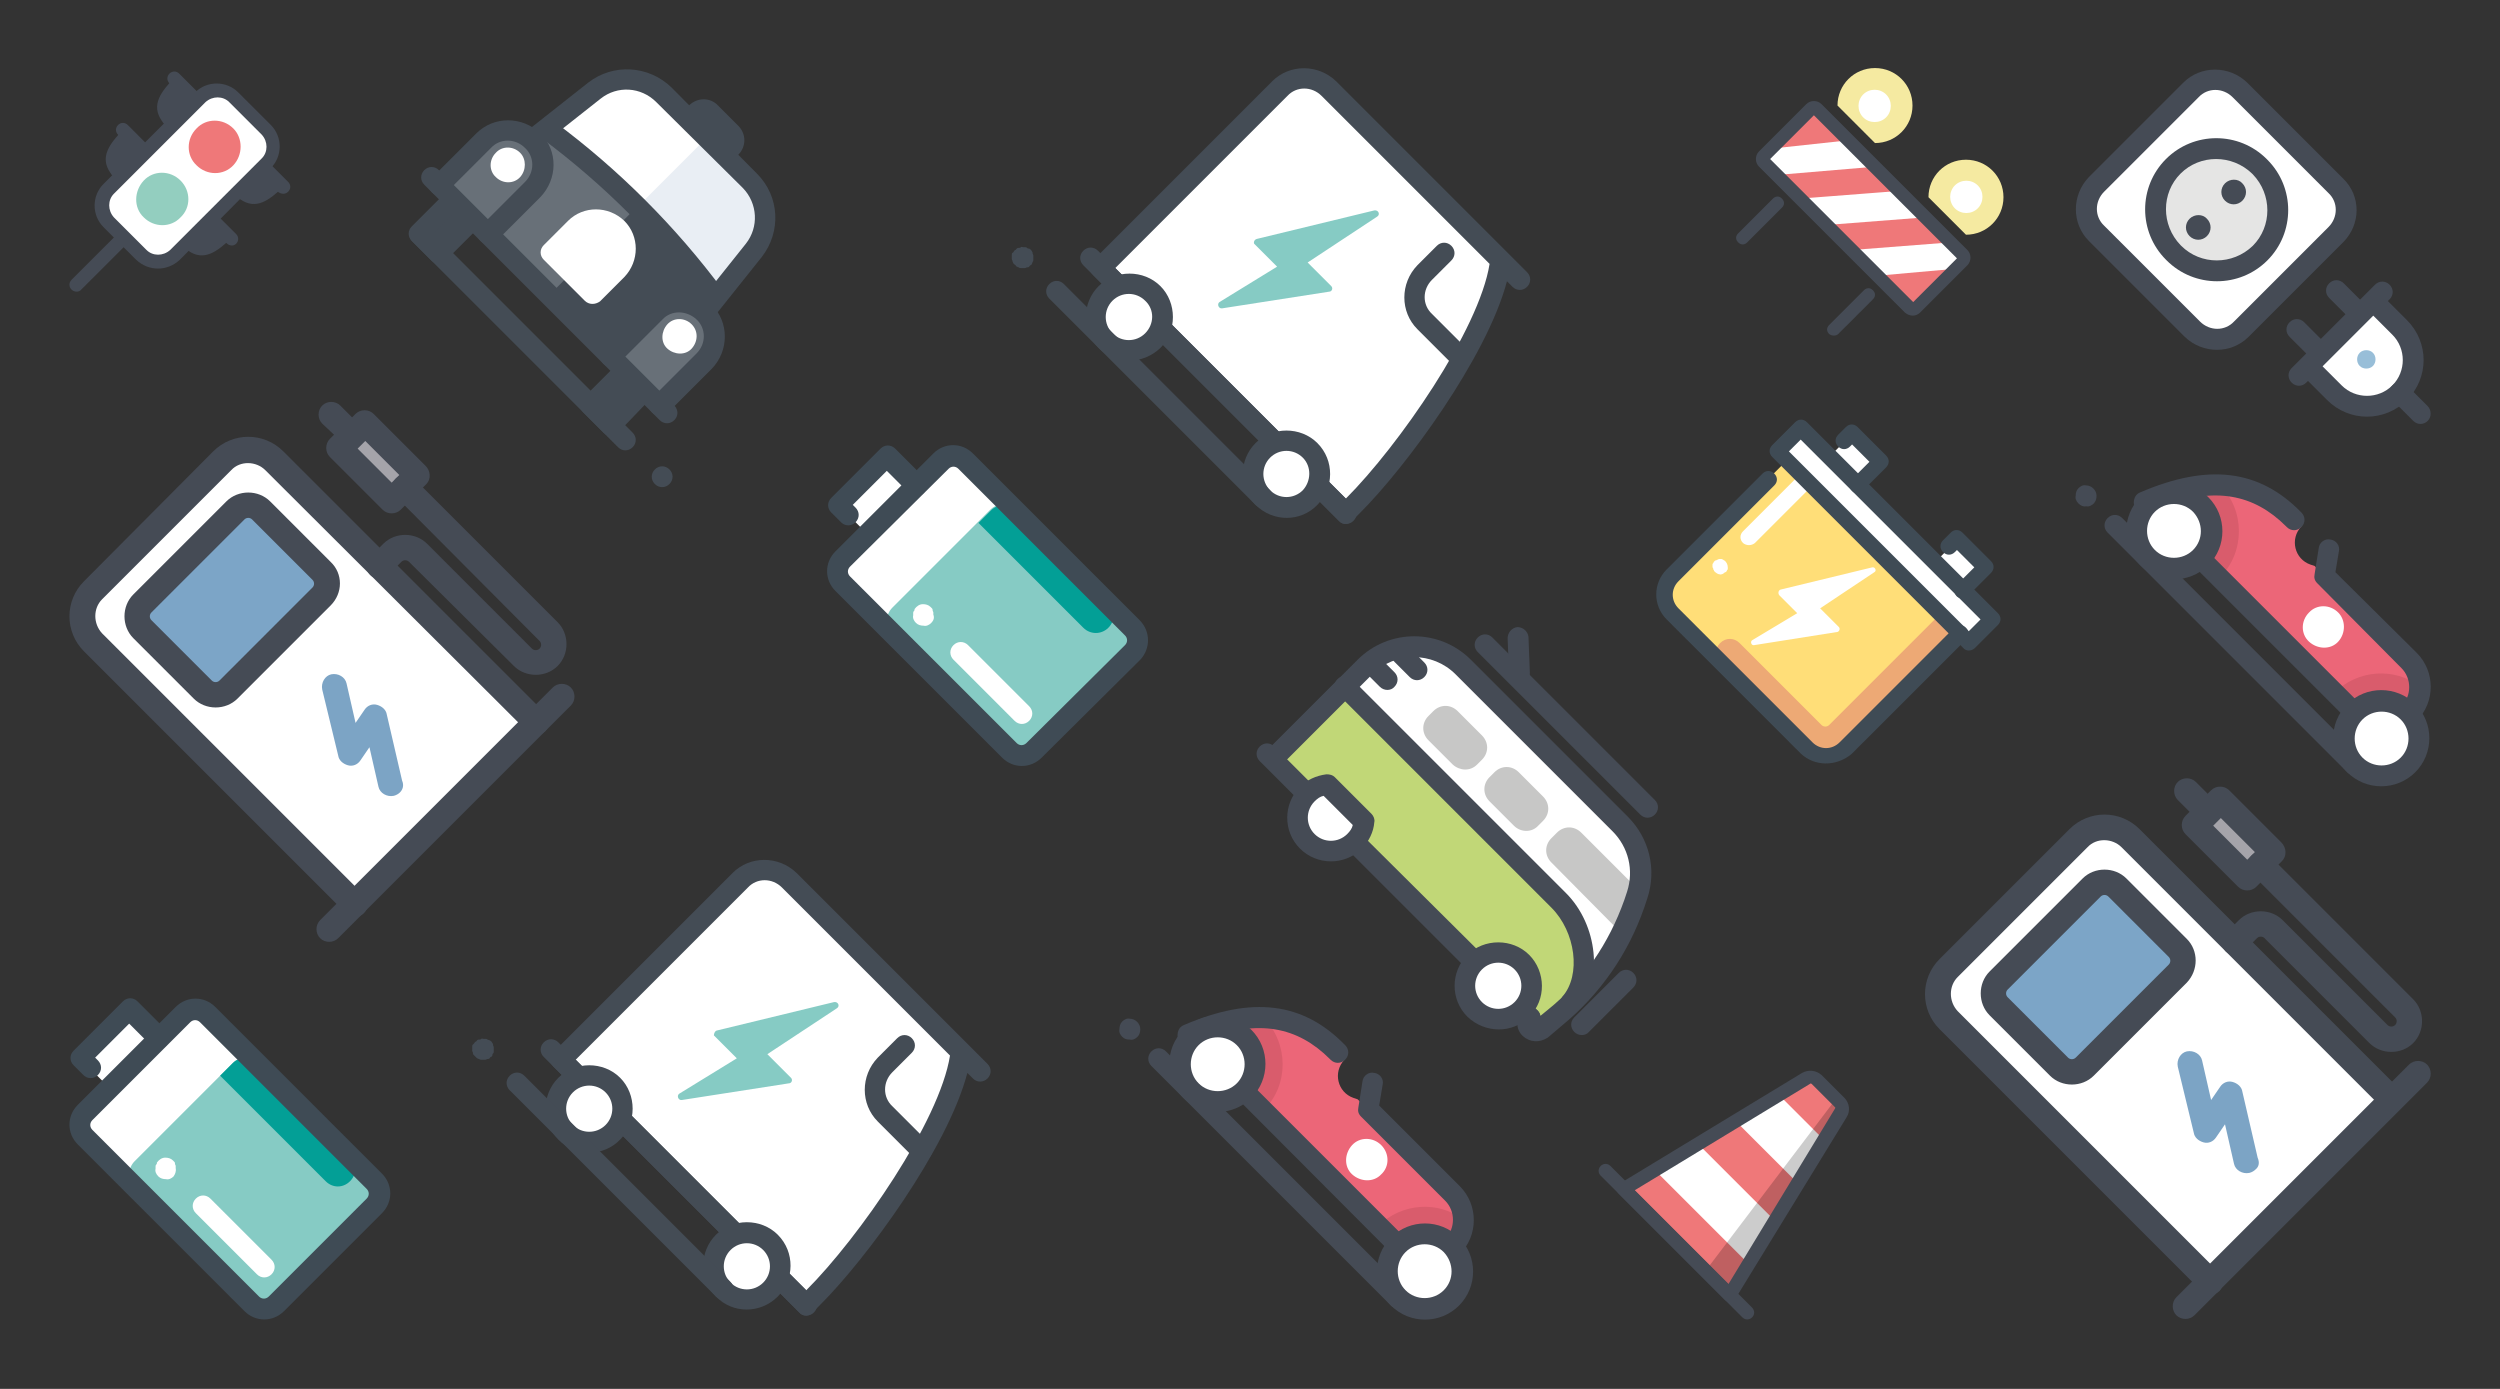 <?xml version="1.0" encoding="utf-8"?><!-- Generator: Adobe Illustrator 23.0.1, SVG Export Plug-In . SVG Version: 6.00 Build 0)  -->
<svg version="1.1" id="Ebene_1" xmlns="http://www.w3.org/2000/svg" x="0px" y="0px"
	viewBox="0 0 360 200" style="enable-background:new 0 0 360 200;" xml:space="preserve">
<rect x="0" y="0" width="360" height="200" fill="#333333" stroke="none"/>
<style type="text/css">
	.st0{fill:#A5A4AA;}
	.st1{fill:#FFFFFF;}
	.st2{fill:#454B55;}
	.st3{fill:#7CA5C7;}
	.st4{fill:#7CA4C5;}
	.st5{fill:#86CBC4;}
	.st6{fill:#039F96;}
	.st7{fill:#3F4B55;}
	.st8{fill:#444C55;}
	.st9{fill:#E5E5E4;}
	.st10{fill:#98BED8;}
	.st11{fill:#EC6678;}
	.st12{fill:#D95C6C;}
	.st13{fill:#E9EEF4;}
	.st14{fill:#687078;}
	.st15{fill:#EF7879;}
	.st16{opacity:0.2;fill:#020203;enable-background:new    ;}
	.st17{fill:#C1D777;}
	.st18{fill:#C7C7C6;}
	.st19{fill:#93CEBF;}
	.st20{fill:#FFDE78;}
	.st21{fill:#EDA975;}
	.st22{fill:#F5EAA1;}
</style>
	<g>
	<path class="st0" d="M47.7,59.7l3,3l-1.9,1.9l7.6,7.6l3.7-3.7l-7.6-7.6l-1.8,1.8" />
		<path class="st1"
			d="M51.1,130.2L13.4,92.5c-2.1-2.1-2.1-5.4,0-7.5L32,66.3c2-2,5.4-2,7.5,0L77.2,104" />
		<path class="st1" d="M46.3,85.9L32.9,99.3c-1,1-2.7,1-3.7,0l-8.7-8.7c-1-1-1-2.7,0-3.7l13.4-13.4c1-1,2.7-1,3.7,0l8.7,8.7
		C47.4,83.2,47.3,84.9,46.3,85.9z" />
		<path class="st2" d="M78.5,105.3c-0.7,0.7-1.9,0.7-2.6,0L38.2,67.7c-1.3-1.3-3.6-1.4-4.9,0L14.7,86.3c-1.3,1.3-1.3,3.5,0,4.9
		l37.7,37.7c0.7,0.7,0.7,1.9,0,2.6c-0.7,0.7-1.9,0.7-2.6,0L12.1,93.8c-2.8-2.8-2.8-7.3,0-10.1L30.7,65c2.8-2.8,7.3-2.8,10.1,0
		l37.7,37.7C79.2,103.5,79.2,104.6,78.5,105.3z" />
		<path class="st3" d="M46.3,85.9L32.9,99.3c-1,1-2.7,1-3.7,0l-8.7-8.7c-1-1-1-2.7,0-3.7l13.4-13.4c1-1,2.7-1,3.7,0l8.7,8.7
		C47.4,83.2,47.3,84.9,46.3,85.9z" />
		<path class="st2" d="M47.6,87.2l-13.4,13.4c-1.7,1.7-4.6,1.7-6.3,0l-8.7-8.7c-1.7-1.7-1.7-4.6,0-6.3l13.4-13.4
		c1.7-1.7,4.6-1.7,6.3,0l8.7,8.7C49.4,82.6,49.4,85.4,47.6,87.2z M21.8,88.2c-0.3,0.3-0.3,0.8,0,1.1l8.7,8.7c0.3,0.3,0.8,0.3,1.1,0
		L45,84.6c0.3-0.3,0.3-0.8,0-1.1l-8.7-8.7c-0.3-0.3-0.8-0.3-1.1,0L21.8,88.2z M82.2,101.6l-33.5,33.5c-0.7,0.7-1.9,0.7-2.6,0
		c-0.7-0.7-0.7-1.9,0-2.6L79.6,99c0.7-0.7,1.9-0.7,2.6,0S82.9,100.9,82.2,101.6z M80.3,95.9c-1.7,1.7-4.6,1.7-6.3,0L58.9,80.9
		c-0.3-0.3-0.8-0.3-1.1,0l-1.9,1.9c-0.7,0.7-1.9,0.7-2.6,0c-0.7-0.7-0.7-1.9,0-2.6l1.9-1.9c1.7-1.7,4.6-1.7,6.3,0l15.1,15.1
		c0.3,0.3,0.8,0.3,1.1,0c0.3-0.3,0.3-0.8,0-1.1L57,71.5c-0.7-0.7-0.7-1.9,0-2.6s1.9-0.7,2.6,0l20.7,20.7C82,91.3,82,94.2,80.3,95.9z
		" />
		<path class="st2" d="M61.4,69.7l-3.7,3.7c-0.7,0.7-1.9,0.7-2.6,0l-7.6-7.6c-0.7-0.7-0.7-1.9,0-2.6l0.6-0.6L46.4,61
		c-0.7-0.7-0.7-1.9,0-2.6s1.9-0.7,2.6,0l1.7,1.7l0.5-0.5c0.7-0.7,1.9-0.7,2.6,0l7.5,7.5C62,67.8,62.1,69,61.4,69.7z M56.4,69.5
		l1.1-1.1l-4.9-4.9l-1.1,1.1L56.4,69.5z" />
		<g>
		<path class="st4" d="M57.6,114.1c-0.2,0.2-0.5,0.4-0.9,0.5c-1,0.2-2-0.4-2.2-1.3l-1.3-5.7l-1.3,1.9c-0.4,0.6-1.1,0.9-1.8,0.7
			c-0.7-0.2-1.3-0.7-1.4-1.4l-2.3-9.5c-0.2-1,0.4-2,1.3-2.2c1-0.2,2,0.4,2.2,1.3l1.3,5.7l1.3-1.9c0.4-0.6,1.1-0.9,1.8-0.7
			c0.7,0.2,1.3,0.7,1.4,1.4l2.2,9.5C58.2,113.1,58,113.7,57.6,114.1z" />
	</g>
</g>
	<g>
	<path class="st1" d="M29.9,146.1l24,24c1,1,1,2.5,0,3.5l-14.1,14.1c-1,1-2.5,1-3.5,0l-24-24c-1-1-1-2.5,0-3.5l14.1-14.1
		C27.4,145.1,28.9,145.1,29.9,146.1z M11.5,152.4l7.1-7.1l4.2,4.2l-7.1,7.1L11.5,152.4z" />
		<path class="st5" d="M37,153.1l17,17c1,1,1,2.5,0,3.5l-14.1,14.1c-1,1-2.5,1-3.5,0l-17-17c-1-1-1-2.5,0-3.5l14.1-14.1
		C34.4,152.1,36,152.1,37,153.1z" />
		<path class="st6" d="M50.4,170.1L50.4,170.1c1-1,1-2.5,0-3.5L37,153.1c-1-1-2.5-1-3.5,0l-1.8,1.8l15.2,15.2
		C47.9,171.1,49.4,171.1,50.4,170.1z" />
		<path class="st7" d="M55,174.7l-14.1,14.1c-1.6,1.6-4.1,1.6-5.7,0l-24-24c-1.6-1.6-1.6-4.1,0-5.7L25.3,145c1.6-1.6,4.1-1.6,5.7,0
		l24,24C56.6,170.6,56.6,173.1,55,174.7z M13.3,161.3c-0.4,0.4-0.4,1,0,1.4l24,24c0.4,0.4,1,0.4,1.4,0l14.1-14.1
		c0.4-0.4,0.4-1,0-1.4l-24-24c-0.4-0.4-1-0.4-1.4,0L13.3,161.3z" />
		<path class="st1" d="M39.1,183.5c-0.6,0.6-1.5,0.6-2.1,0l-8.8-8.8c-0.6-0.6-0.6-1.5,0-2.1c0.6-0.6,1.5-0.6,2.1,0l8.8,8.8
		C39.7,182,39.7,182.9,39.1,183.5z M25,169.4c-0.3,0.3-0.7,0.5-1.1,0.4c-0.4,0-0.8-0.1-1.1-0.4c-0.3-0.3-0.5-0.7-0.4-1.1
		c0-0.1,0-0.2,0-0.3c0-0.1,0-0.2,0.1-0.3s0.1-0.2,0.1-0.3c0.3-0.4,0.7-0.7,1.2-0.7c0.4,0,0.8,0.1,1.1,0.4c0.1,0.1,0.1,0.1,0.2,0.2
		c0.1,0.1,0.1,0.2,0.1,0.3c0,0.1,0.1,0.2,0.1,0.3c0,0.1,0,0.2,0,0.3C25.4,168.7,25.2,169.1,25,169.4z" />
		<path class="st7" d="M23.9,150.6c-0.6,0.6-1.5,0.6-2.1,0l-3.2-3.2l-4.9,4.9l0.4,0.4c0.6,0.6,0.6,1.5,0,2.1s-1.5,0.6-2.1,0l-1.4-1.4
		c-0.6-0.6-0.6-1.5,0-2.1l7.1-7.1c0.6-0.6,1.5-0.6,2.1,0l4.2,4.2C24.5,149.1,24.5,150,23.9,150.6z" />
</g>
	<g>
	<path class="st1" d="M117.2,186.9l-1.1,1.1l-35.4-35.4l25.8-25.8c1.9-1.9,5.1-1.9,7.1,0l24.7,24.7l0,0
		C137.2,161.8,124.5,179.6,117.2,186.9z" />
		<path class="st5" d="M103.2,148.4l16.9-4.1c0.6-0.1,0.9,0.6,0.4,0.9l-10,6.6l3.4,3.4c0.3,0.3,0.1,0.8-0.3,0.8l-15.4,2.4
		c-0.5,0.1-0.8-0.6-0.4-0.9l8.3-5.1l-3.3-3.3C102.8,148.9,102.9,148.5,103.2,148.4z" />
		<path class="st8" d="M131.7,166.8l-5.3-5.3c-2.5-2.5-2.5-6.6,0-9.2l2.8-2.8c0.6-0.6,1.5-0.6,2.1,0c0.6,0.6,0.6,1.5,0,2.1l-2.8,2.8
		c-1.4,1.4-1.4,3.6,0,4.9l5.3,5.3c0.6,0.6,0.6,1.5,0,2.1S132.2,167.3,131.7,166.8z" />
		<path class="st8" d="M115.1,189l-35.4-35.4c-0.6-0.6-0.6-1.5,0-2.1l25.8-25.8c2.5-2.5,6.6-2.5,9.2,0l24.7,24.7c0,0,0,0,0,0l2.8,2.8
		c0.6,0.6,0.6,1.5,0,2.1s-1.5,0.6-2.1,0l-0.8-0.8c-2.9,11-14.6,26.8-21.1,33.3l-1.1,1.1C116.6,189.6,115.6,189.6,115.1,189z
		 M82.9,152.6l33.2,33.2c7.6-7.6,19.2-24.3,20.7-33.8l-24.2-24.2c-1.4-1.4-3.6-1.4-4.9,0C107.6,127.9,82.9,152.6,82.9,152.6z" />
		<path class="st8" d="M115.1,189l-36.8-36.8c-0.6-0.6-0.6-1.5,0-2.1c0.6-0.6,1.5-0.6,2.1,0l36.8,36.8c0.6,0.6,0.6,1.5,0,2.1
		C116.6,189.6,115.6,189.6,115.1,189z" />
		<path class="st1" d="M88.3,156.3c-1.9-1.9-4.9-1.9-6.8,0s-1.9,4.9,0,6.8c0,0,0,0,0,0c1.9,1.9,4.9,1.9,6.8,0S90.2,158.1,88.3,156.3
		C88.3,156.3,88.3,156.3,88.3,156.3z M110.9,178.9c-1.9-1.9-4.9-1.9-6.8,0c-1.9,1.9-1.9,4.9,0,6.8c0,0,0,0,0,0
		c1.9,1.9,4.9,1.9,6.8,0C112.8,183.8,112.8,180.8,110.9,178.9C110.9,178.9,110.9,178.9,110.9,178.9z" />
		<path class="st8" d="M80.4,164.1c-2.5-2.5-2.4-6.5,0-8.9c2.4-2.4,6.5-2.4,8.9,0c2.4,2.4,2.4,6.5,0,8.9
		C86.9,166.6,82.9,166.6,80.4,164.1z M87.2,157.3c-1.3-1.3-3.4-1.3-4.7,0c-1.3,1.3-1.3,3.4,0,4.7c1.3,1.3,3.4,1.3,4.7,0
		C88.5,160.7,88.5,158.6,87.2,157.3z" />
		<g>
		<path class="st8" d="M103.1,186.7c-2.5-2.5-2.4-6.5,0-8.9s6.5-2.4,8.9,0c2.5,2.5,2.4,6.5,0,8.9
			C109.5,189.2,105.5,189.2,103.1,186.7z M109.9,180c-1.3-1.3-3.4-1.3-4.7,0c-1.3,1.3-1.3,3.4,0,4.7c1.3,1.3,3.4,1.3,4.7,0
			S111.2,181.3,109.9,180z" />
	</g>
		<g>
		<path class="st8" d="M103.1,186.7L73.4,157c-0.6-0.6-0.6-1.5,0-2.1c0.6-0.6,1.5-0.6,2.1,0l29.7,29.7c0.6,0.6,0.6,1.5,0,2.1
			C104.6,187.3,103.7,187.3,103.1,186.7z" />
	</g>
		<g>
		<path class="st8" d="M68.4,152.1c-0.1-0.1-0.1-0.1-0.2-0.2s-0.1-0.2-0.1-0.3s-0.1-0.2-0.1-0.3c0-0.1,0-0.2,0-0.3
			c0-0.1,0-0.2,0-0.3c0-0.1,0-0.2,0.1-0.3c0.1,0,0.1-0.1,0.2-0.2s0.1-0.2,0.2-0.2s0.1-0.1,0.2-0.2c0.1-0.1,0.2-0.1,0.3-0.1
			s0.2,0,0.3-0.1s0.2,0,0.3,0c0.1,0,0.2,0,0.3,0c0.1,0,0.2,0,0.3,0.1c0.1,0,0.2,0.1,0.3,0.1c0.2,0.1,0.3,0.2,0.4,0.4
			c0.1,0.1,0.1,0.2,0.1,0.3s0.1,0.2,0.1,0.3c0,0.1,0,0.2,0,0.3c0,0.1,0,0.2,0,0.3c0,0.1,0,0.2-0.1,0.3s-0.1,0.2-0.1,0.3
			c-0.1,0.1-0.1,0.2-0.2,0.2s-0.1,0.1-0.2,0.2c-0.1,0.1-0.2,0.1-0.3,0.1c-0.1,0-0.2,0.1-0.3,0.1c-0.1,0-0.2,0-0.3,0
			c-0.1,0-0.2,0-0.3,0s-0.2,0-0.3-0.1c-0.1,0-0.2-0.1-0.3-0.1C68.6,152.3,68.5,152.2,68.4,152.1z" />
	</g>
</g>
	<g>
	<path class="st1" d="M336.4,33.8l-13.6,13.6c-1.9,1.9-5.1,1.9-7.1,0l-13.8-13.8c-1.9-1.9-1.9-5.1,0-7.1L315.5,13
		c1.9-1.9,5.1-1.9,7.1,0l13.8,13.8C338.3,28.7,338.3,31.9,336.4,33.8z" />
		<path class="st2" d="M337.4,34.9l-13.6,13.6c-2.5,2.5-6.6,2.5-9.2,0l-13.8-13.8c-2.5-2.5-2.5-6.6,0-9.2l13.6-13.6
		c2.5-2.5,6.6-2.5,9.2,0l13.8,13.8C340,28.2,340,32.3,337.4,34.9z M303,27.6c-1.4,1.4-1.4,3.6,0,4.9l13.8,13.8
		c1.4,1.4,3.6,1.4,4.9,0l13.6-13.6c1.4-1.4,1.4-3.6,0-4.9L321.5,14c-1.4-1.4-3.6-1.4-4.9,0L303,27.6z" />
		<path class="st9" d="M325.4,36.4L325.4,36.4c-3.4,3.4-9,3.4-12.4,0l-0.1-0.1c-3.4-3.4-3.4-9,0-12.4l0,0c3.4-3.4,9-3.4,12.4,0
		l0.1,0.1C328.8,27.5,328.8,33,325.4,36.4z" />
		<path class="st2" d="M326.5,37.5c-4,4-10.5,4-14.5,0l-0.1-0.1c-4-4-4-10.5,0-14.5s10.5-4,14.5,0l0.1,0.1
		C330.5,27,330.5,33.5,326.5,37.5z M314,25c-2.8,2.8-2.8,7.4,0,10.3l0.1,0.1c2.8,2.8,7.4,2.8,10.3,0c2.8-2.8,2.8-7.4,0-10.3
		l-0.1-0.1C321.4,22.2,316.8,22.2,314,25z" />
		<path class="st2" d="M315.3,31.5c-0.7,0.7-0.7,1.8,0,2.5c0.7,0.7,1.8,0.7,2.5,0c0,0,0,0,0,0c0.7-0.7,0.7-1.8,0-2.5
		C317.2,30.8,316,30.8,315.3,31.5C315.3,31.5,315.3,31.5,315.3,31.5z M320.4,26.4c-0.7,0.7-0.7,1.8,0,2.5s1.8,0.7,2.5,0c0,0,0,0,0,0
		c0.7-0.7,0.7-1.8,0-2.5C322.3,25.7,321.1,25.7,320.4,26.4C320.4,26.4,320.4,26.4,320.4,26.4z" />
		<path class="st1"
			d="M341.7,43.3l3.8,3.8c2.6,2.6,2.6,6.8,0,9.4l0,0c-2.6,2.6-6.8,2.6-9.4,0l-3.8-3.8L341.7,43.3z" />
		<path class="st2" d="M346.6,57.6c-3.2,3.2-8.3,3.2-11.5,0l-3.1-3.1c-0.6-0.6-0.6-1.5,0-2.1c0.6-0.6,1.5-0.6,2.1,0l3.1,3.1
		c2,2,5.3,2,7.3,0c2-2,2-5.3,0-7.3l-3.1-3.1c-0.6-0.6-0.6-1.5,0-2.1c0.6-0.6,1.5-0.6,2.1,0l3.1,3.1
		C349.8,49.3,349.8,54.4,346.6,57.6z" />
		<path class="st2" d="M335.1,51.8c-0.6,0.6-1.5,0.6-2.1,0l-3.3-3.3c-0.6-0.6-0.6-1.5,0-2.1c0.6-0.6,1.5-0.6,2.1,0l3.3,3.3
		C335.7,50.3,335.7,51.2,335.1,51.8z M340.8,46.2c-0.6,0.6-1.5,0.6-2.1,0l-3.3-3.3c-0.6-0.6-0.6-1.5,0-2.1s1.5-0.6,2.1,0l3.3,3.3
		C341.4,44.6,341.4,45.6,340.8,46.2z" />
		<path class="st2" d="M344.1,43.1l-12,12c-0.6,0.6-1.5,0.6-2.1,0s-0.6-1.5,0-2.1l12-12c0.6-0.6,1.5-0.6,2.1,0S344.7,42.5,344.1,43.1
		z M349.6,60.6c-0.6,0.6-1.5,0.6-2.1,0l-3-3c-0.6-0.6-0.6-1.5,0-2.1c0.6-0.6,1.5-0.6,2.1,0l3,3C350.1,59,350.2,60,349.6,60.6z" />
		<g>
		<path class="st10" d="M339.8,50.8c-0.5,0.5-0.5,1.4,0,1.9c0.5,0.5,1.4,0.5,1.9,0c0,0,0,0,0,0c0.5-0.5,0.5-1.4,0-1.9
			C341.2,50.3,340.3,50.3,339.8,50.8C339.8,50.8,339.8,50.8,339.8,50.8z" />
	</g>
</g>
	<g>
	<path class="st11" d="M171,149l34.3,34.3l3.8-3.8c2.1-2.1,2.1-5.5,0-7.6l-13.6-13.6l-0.6-0.2c-2.3-0.8-3-3.7-1.3-5.5l-1.2-1.2
		C186.3,145.2,179.1,145.5,171,149" />
		<path class="st12" d="M182,146.6C181.9,146.6,181.9,146.6,182,146.6c-0.4-0.1-0.7-0.1-1-0.1c-3.1,0.1-6.4,1-9.9,2.4l0,0l10.9,10.9
		C185.6,156.3,185.6,150.3,182,146.6 M210.7,175.6c-3.6-2.7-8.8-2.4-12.2,0.9l6.8,6.8l3.8-3.8C210.2,178.4,210.7,177,210.7,175.6" />
		<path class="st2" d="M204.3,184.4L170,150c-0.4-0.4-0.5-0.8-0.4-1.3c0.1-0.5,0.4-0.9,0.9-1.1c9.8-4.2,17.1-3.3,23.1,2.8l0.1,0.1
		c0.6,0.6,0.6,1.5,0,2.1c-0.6,0.6-1.5,0.6-2.1,0l-0.1-0.1c-4.7-4.7-10.3-5.7-17.8-2.9l31.6,31.6l2.8-2.8c1.5-1.5,1.5-4,0-5.5
		l-12.1-12.1c-0.4-0.4-0.5-0.8-0.4-1.3l0.6-3.8c0.1-0.8,0.9-1.4,1.7-1.2c0.8,0.1,1.4,0.9,1.2,1.7l-0.5,3l11.6,11.6
		c2.7,2.7,2.7,7.1,0,9.8l-3.8,3.8C205.8,185,204.9,184.9,204.3,184.4z" />
		<path class="st1" d="M179.1,149.4c-2.1-2.1-5.5-2.1-7.6,0c-2.1,2.1-2.1,5.5,0,7.6c0,0,0,0,0,0c2.1,2.1,5.5,2.1,7.6,0
		C181.3,155,181.3,151.6,179.1,149.4C179.1,149.4,179.1,149.4,179.1,149.4z M198.9,164.9c-1.2-1.2-3.1-1.2-4.2,0s-1.2,3.1,0,4.2
		s3.1,1.2,4.2,0C200.1,168,200.1,166.1,198.9,164.9z" />
		<path class="st2" d="M170.4,158.1c-2.7-2.7-2.7-7.1,0-9.8c2.7-2.7,7.1-2.7,9.8,0c2.7,2.7,2.7,7.1,0,9.8
		C177.5,160.8,173.1,160.8,170.4,158.1z M178.1,150.5c-1.5-1.5-4-1.5-5.5,0s-1.5,4,0,5.5s4,1.5,5.5,0
		C179.6,154.5,179.6,152,178.1,150.5z" />
		<path class="st1" d="M209,179.3c-2.1-2.1-5.5-2.1-7.6,0c-2.1,2.1-2.1,5.5,0,7.6c0,0,0,0,0,0c2.1,2.1,5.5,2.1,7.6,0
		C211.1,184.8,211.1,181.4,209,179.3C209,179.3,209,179.3,209,179.3z" />
		<path class="st2" d="M200.3,188c-2.7-2.7-2.7-7.1,0-9.8c2.7-2.7,7.1-2.7,9.8,0c2.7,2.7,2.7,7.1,0,9.8
		C207.4,190.7,203,190.7,200.3,188z M207.9,180.3c-1.5-1.5-4-1.5-5.5,0s-1.5,4,0,5.5c1.5,1.5,4,1.5,5.5,0
		C209.4,184.3,209.4,181.9,207.9,180.3z" />
		<path class="st2" d="M200.3,188l-34.5-34.5c-0.6-0.6-0.6-1.5,0-2.1s1.5-0.6,2.1,0l34.5,34.5c0.6,0.6,0.6,1.5,0,2.1
		C201.8,188.6,200.9,188.6,200.3,188z M161.6,149.3c-0.3-0.3-0.5-0.7-0.4-1.1c0-0.4,0.1-0.8,0.4-1.1c0.3-0.3,0.7-0.5,1.1-0.4
		c0.8,0,1.5,0.7,1.5,1.5c0,0.4-0.1,0.8-0.4,1.1c-0.3,0.3-0.7,0.5-1.1,0.4C162.2,149.7,161.9,149.6,161.6,149.3z" />
</g>
	<g>
	<path class="st1"
		d="M107.9,26.1L95.6,13.7c-2.7-2.7-7-2.9-9.9-0.6l-9,7.1l24.7,24.7l7.1-8.9C110.9,33,110.6,28.7,107.9,26.1z" />
		<path class="st13"
			d="M107.9,26.1l-6.2-6.2L89,32.6l12.4,12.4l7.1-8.9C110.9,33,110.6,28.7,107.9,26.1z" />
		<path class="st14" d="M78.7,18.1l24.7,24.7l-12,12L66.7,30.1L78.7,18.1z" />
		<path class="st8" d="M91.1,30.4l12.4,12.4l-12,12L79.1,42.5L91.1,30.4z" />
		<path class="st14" d="M76.6,20.2L76.6,20.2c-1.9-1.9-5.1-1.9-7.1,0l-6.4,6.4l7.1,7.1l6.4-6.4C78.6,25.3,78.6,22.1,76.6,20.2z
		 M95,58.4l6.4-6.4c1.9-1.9,1.9-5.1,0-7.1l0,0c-1.9-1.9-5.1-1.9-7.1,0l-6.4,6.4" />
		<path class="st8" d="M69.2,34.7c-0.6-0.6-0.6-1.5,0-2.1l6.4-6.4c1.4-1.4,1.4-3.6,0-4.9c-1.4-1.4-3.6-1.4-4.9,0l-6.4,6.4
		c-0.6,0.6-1.5,0.6-2.1,0c-0.6-0.6-0.6-1.5,0-2.1l6.4-6.4c2.5-2.5,6.6-2.5,9.2,0s2.5,6.6,0,9.2l-6.4,6.4
		C70.7,35.3,69.8,35.3,69.2,34.7z M93.9,59.4c-0.6-0.6-0.6-1.5,0-2.1l6.4-6.4c1.4-1.4,1.4-3.6,0-4.9s-3.6-1.4-4.9,0L89,52.4
		c-0.6,0.6-1.5,0.6-2.1,0c-0.6-0.6-0.6-1.5,0-2.1l6.4-6.4c2.5-2.5,6.6-2.5,9.2,0c2.5,2.5,2.5,6.6,0,9.2l-6.4,6.4
		C95.5,60,94.5,60,93.9,59.4z" />
		<path class="st8" d="M101.8,43.8c0,0-0.1-0.1-0.1-0.1C95,34.6,87,26.6,78,19.9c-0.6-0.5-0.8-1.4-0.3-2.1c0.5-0.6,1.4-0.8,2.1-0.3
		c9.3,6.9,17.5,15.1,24.4,24.4c0.5,0.6,0.4,1.6-0.3,2.1C103.2,44.3,102.4,44.3,101.8,43.8z" />
		<path class="st8" d="M75.6,21.2c0,0-0.1-0.1-0.1-0.1c-0.5-0.6-0.4-1.6,0.2-2.1l9-7.1c3.6-2.8,8.7-2.5,12,0.7L109,25
		c3.3,3.3,3.5,8.4,0.7,12l-7.1,8.9c-0.5,0.6-1.4,0.7-2.1,0.2c-0.7-0.5-0.7-1.4-0.2-2.1l7.1-8.9c1.9-2.4,1.7-5.8-0.4-8L94.5,14.7
		c-2.2-2.2-5.6-2.4-8-0.5l-9,7.1C76.9,21.9,76.1,21.8,75.6,21.2z M92.9,56.3l-4.9,4.9l-2.8-2.8l4.9-4.9 M68.1,31.5l-4.9,4.9
		l-2.8-2.8l4.9-4.9" />
		<path class="st8" d="M86.9,62.3L84,59.4c-0.6-0.6-0.6-1.5,0-2.1l4.9-4.9c0.6-0.6,1.5-0.6,2.1,0c0.6,0.6,0.6,1.5,0,2.1l-3.9,3.9
		l0.7,0.7l3.9-3.9c0.6-0.6,1.5-0.6,2.1,0c0.6,0.6,0.6,1.5,0,2.1L89,62.3C88.4,62.9,87.5,62.9,86.9,62.3z M62.1,37.5l-2.8-2.8
		c-0.6-0.6-0.6-1.5,0-2.1l4.9-4.9c0.6-0.6,1.5-0.6,2.1,0c0.6,0.6,0.6,1.5,0,2.1l-3.9,3.9l0.7,0.7l3.9-3.9c0.6-0.6,1.5-0.6,2.1,0
		c0.6,0.6,0.6,1.5,0,2.1l-4.9,4.9C63.6,38.1,62.7,38.1,62.1,37.5z" />
		<path class="st8" d="M95,60.5L61.1,26.6c-0.6-0.6-0.6-1.5,0-2.1s1.5-0.6,2.1,0l33.9,33.9c0.6,0.6,0.6,1.5,0,2.1
		C96.5,61.1,95.6,61.1,95,60.5z" />
		<path class="st1" d="M84.2,43.3l-5.9-5.9c-0.6-0.6-0.6-1.5,0-2.1l3.5-3.5c2.2-2.2,5.8-2.2,8.1,0l0,0c2.2,2.2,2.2,5.8,0,8.1
		l-3.5,3.5C85.7,43.9,84.8,43.9,84.2,43.3z" />
		<path class="st8" d="M106.3,22.3l-1.1,1.1l-7.1-7.1l1.1-1.1l0,0c1.2-1.2,3.1-1.2,4.2,0l2.8,2.8C107.5,19.2,107.5,21.1,106.3,22.3
		L106.3,22.3z" />
		<path class="st1" d="M74.9,22c-1-1-2.6-1-3.5,0c-1,1-1,2.6,0,3.5c1,1,2.6,1,3.5,0C75.8,24.5,75.8,22.9,74.9,22z M99.6,46.7
		c-1-1-2.6-1-3.5,0s-1,2.6,0,3.5s2.6,1,3.5,0S100.6,47.7,99.6,46.7z" />
		<path class="st8" d="M89,64.4L59.4,34.8c-0.6-0.6-0.6-1.5,0-2.1c0.6-0.6,1.5-0.6,2.1,0l29.6,29.6c0.6,0.6,0.6,1.5,0,2.1
		C90.5,65,89.6,65,89,64.4z M96.4,67.6c-0.6-0.6-1.5-0.6-2.1,0c-0.6,0.6-0.6,1.5,0,2.1s1.5,0.6,2.1,0C97,69.1,97,68.2,96.4,67.6z" />
</g>
	<g>
	<path class="st1" d="M139.1,66.4l24,24c1,1,1,2.5,0,3.5l-14.1,14.1c-1,1-2.5,1-3.5,0l-24-24c-1-1-1-2.5,0-3.5l14.1-14.1
		C136.5,65.4,138.1,65.4,139.1,66.4z M120.7,72.7l7.1-7.1l4.2,4.2l-7.1,7.1L120.7,72.7z" />
		<path class="st5" d="M146.1,73.4l17,17c1,1,1,2.5,0,3.5l-14.1,14.1c-1,1-2.5,1-3.5,0l-17-17c-1-1-1-2.5,0-3.5l14.1-14.1
		C143.6,72.4,145.1,72.4,146.1,73.4z" />
		<path class="st6" d="M159.6,90.4L159.6,90.4c1-1,1-2.5,0-3.5l-13.4-13.4c-1-1-2.5-1-3.5,0l-1.8,1.8L156,90.4
		C157,91.4,158.6,91.4,159.6,90.4z" />
		<path class="st7" d="M164.2,95L150,109.1c-1.6,1.6-4.1,1.6-5.7,0l-24-24c-1.6-1.6-1.6-4.1,0-5.7l14.1-14.1c1.6-1.6,4.1-1.6,5.7,0
		l24,24C165.7,90.9,165.7,93.4,164.2,95z M122.4,81.6c-0.4,0.4-0.4,1,0,1.4l24,24c0.4,0.4,1,0.4,1.4,0L162,92.9c0.4-0.4,0.4-1,0-1.4
		l-24-24c-0.4-0.4-1-0.4-1.4,0L122.4,81.6z" />
		<path class="st1" d="M148.2,103.8c-0.6,0.6-1.5,0.6-2.1,0l-8.8-8.8c-0.6-0.6-0.6-1.5,0-2.1c0.6-0.6,1.5-0.6,2.1,0l8.8,8.8
		C148.8,102.3,148.8,103.2,148.2,103.8z M134.1,89.7c-0.3,0.3-0.7,0.5-1.1,0.4c-0.4,0-0.8-0.1-1.1-0.4c-0.3-0.3-0.5-0.7-0.4-1.1
		c0-0.1,0-0.2,0-0.3c0-0.1,0-0.2,0.1-0.3s0.1-0.2,0.1-0.3c0.3-0.4,0.7-0.7,1.2-0.7c0.4,0,0.8,0.1,1.1,0.4c0.1,0.1,0.1,0.1,0.2,0.2
		c0.1,0.1,0.1,0.2,0.1,0.3s0.1,0.2,0.1,0.3c0,0.1,0,0.2,0,0.3C134.6,89,134.4,89.4,134.1,89.7z" />
		<path class="st7" d="M133,71c-0.6,0.6-1.5,0.6-2.1,0l-3.2-3.2l-4.9,4.9l0.4,0.4c0.6,0.6,0.6,1.5,0,2.1c-0.6,0.6-1.5,0.6-2.1,0
		l-1.4-1.4c-0.6-0.6-0.6-1.5,0-2.1l7.1-7.1c0.6-0.6,1.5-0.6,2.1,0l4.2,4.2C133.6,69.4,133.6,70.4,133,71z" />
</g>
	<g>
	<path class="st0" d="M315,113.9l3,3l-1.9,1.9l7.6,7.6l3.7-3.7l-7.6-7.6l-1.8,1.8" />
		<path class="st1"
			d="M318.3,184.5l-37.7-37.7c-2.1-2.1-2.1-5.4,0-7.5l18.7-18.7c2-2,5.4-2,7.5,0l37.7,37.7" />
		<path class="st1" d="M313.6,140.2l-13.4,13.4c-1,1-2.7,1-3.7,0l-8.7-8.7c-1-1-1-2.7,0-3.7l13.4-13.4c1-1,2.7-1,3.7,0l8.7,8.7
		C314.6,137.5,314.6,139.2,313.6,140.2z" />
		<path class="st2" d="M345.7,159.6c-0.7,0.7-1.9,0.7-2.6,0L305.5,122c-1.3-1.3-3.6-1.4-4.9,0l-18.7,18.7c-1.3,1.3-1.3,3.5,0,4.9
		l37.7,37.7c0.7,0.7,0.7,1.9,0,2.6c-0.7,0.7-1.9,0.7-2.6,0l-37.7-37.7c-2.8-2.8-2.8-7.3,0-10.1l18.7-18.7c2.8-2.8,7.3-2.8,10.1,0
		l37.7,37.7C346.5,157.8,346.4,158.9,345.7,159.6z" />
		<path class="st3" d="M313.6,140.2l-13.4,13.4c-1,1-2.7,1-3.7,0l-8.7-8.7c-1-1-1-2.7,0-3.7l13.4-13.4c1-1,2.7-1,3.7,0l8.7,8.7
		C314.6,137.5,314.6,139.2,313.6,140.2z" />
		<path class="st2" d="M314.9,141.5l-13.4,13.4c-1.7,1.7-4.6,1.7-6.3,0l-8.7-8.7c-1.7-1.7-1.7-4.6,0-6.3l13.4-13.4
		c1.7-1.7,4.6-1.7,6.3,0l8.7,8.7C316.6,136.9,316.6,139.7,314.9,141.5z M289.1,142.5c-0.3,0.3-0.3,0.8,0,1.1l8.7,8.7
		c0.3,0.3,0.8,0.3,1.1,0l13.4-13.4c0.3-0.3,0.3-0.8,0-1.1l-8.7-8.7c-0.3-0.3-0.8-0.3-1.1,0L289.1,142.5z M349.5,155.9l-33.5,33.5
		c-0.7,0.7-1.9,0.7-2.6,0c-0.7-0.7-0.7-1.9,0-2.6l33.5-33.5c0.7-0.7,1.9-0.7,2.6,0C350.2,154,350.2,155.2,349.5,155.9z M347.5,150.2
		c-1.7,1.7-4.6,1.7-6.3,0l-15.1-15.1c-0.3-0.3-0.8-0.3-1.1,0l-1.9,1.9c-0.7,0.7-1.9,0.7-2.6,0c-0.7-0.7-0.7-1.9,0-2.6l1.9-1.9
		c1.7-1.7,4.6-1.7,6.3,0l15.1,15.1c0.3,0.3,0.8,0.3,1.1,0c0.3-0.3,0.3-0.8,0-1.1l-20.7-20.7c-0.7-0.7-0.7-1.9,0-2.6s1.9-0.7,2.6,0
		l20.7,20.7C349.2,145.6,349.2,148.5,347.5,150.2z" />
		<path class="st2" d="M328.6,124l-3.7,3.7c-0.7,0.7-1.9,0.7-2.6,0l-7.6-7.6c-0.7-0.7-0.7-1.9,0-2.6l0.6-0.6l-1.7-1.7
		c-0.7-0.7-0.7-1.9,0-2.6c0.7-0.7,1.9-0.7,2.6,0l1.7,1.7l0.5-0.5c0.7-0.7,1.9-0.7,2.6,0l7.5,7.5C329.3,122.1,329.3,123.3,328.6,124z
		 M323.6,123.8l1.1-1.1l-4.9-4.9l-1.1,1.1L323.6,123.8z" />
		<g>
		<path class="st4" d="M324.8,168.4c-0.2,0.2-0.5,0.4-0.9,0.5c-1,0.2-2-0.4-2.2-1.3l-1.3-5.7l-1.3,1.9c-0.4,0.6-1.1,0.9-1.8,0.7
			c-0.7-0.2-1.3-0.7-1.4-1.4l-2.3-9.5c-0.2-1,0.4-2,1.3-2.2c1-0.2,2,0.4,2.2,1.3l1.3,5.7l1.3-1.9c0.4-0.6,1.1-0.9,1.8-0.7
			c0.7,0.2,1.3,0.7,1.4,1.4l2.2,9.5C325.4,167.4,325.3,168,324.8,168.4z" />
	</g>
</g>
	<g>
	<path class="st15"
		d="M233.8,171.2l15.3,15.3l15.9-26.2c0.3-0.5,0.3-1.1-0.2-1.6l-3.3-3.3c-0.4-0.4-1-0.5-1.6-0.2L233.8,171.2z" />
		<path class="st1"
			d="M244.5,164.7l-6.2,3.8l13.5,13.5l0,0l3.8-6.2L244.5,164.7z M256.1,157.6l-6.2,3.8l9,9l3.8-6.2L256.1,157.6z" />
		<path class="st16"
			d="M263.6,157.4l1.3,1.3c0.4,0.4,0.5,1,0.2,1.6l-16,26.2l-3.5-3.5l18.2-24C264.1,158.4,264,157.8,263.6,157.4z" />
		<g>
		<path class="st2" d="M248.4,187.2l-15.3-15.3c-0.2-0.2-0.3-0.5-0.3-0.8c0-0.3,0.2-0.6,0.5-0.7l26.2-15.9c0.9-0.5,2-0.4,2.8,0.3
			l3.3,3.3c0.7,0.7,0.9,1.9,0.3,2.8L249.9,187c-0.2,0.3-0.4,0.4-0.7,0.5C248.9,187.5,248.6,187.4,248.4,187.2z M235.4,171.4
			l13.5,13.5l15.3-25.2c0.1-0.1,0.1-0.3,0-0.3l-3.3-3.3c-0.1-0.1-0.2-0.1-0.3,0L235.4,171.4z" />
			<path class="st2" d="M230.5,169.3c-0.4-0.4-0.4-1,0-1.4s1-0.4,1.4,0l20.4,20.4l0,0c0.4,0.4,0.4,1,0,1.4c-0.4,0.4-1,0.4-1.4,0
			L230.5,169.3L230.5,169.3z" />
	</g>
</g>
	<g>
	<path class="st17" d="M184,108.7L196.6,96c3.9-3.9,10.3-3.9,14.1,0l22.6,22.6c2.7,2.7,3.6,6.7,2.5,10.3l-0.4,1.2
		c-2.2,6.4-6.2,12.1-11.5,16.4l-2,1.7c-1.1,0.9-2.5-0.7-1.5-1.7l0,0" />
		<path class="st1" d="M226,144.4l0.1,0.1l0,0c1.2-1.2,2.4-2.6,3.5-3.9c0,0,0.1-0.1,0.1-0.1c0.2-0.2,0.4-0.5,0.5-0.7
		c0.1-0.1,0.1-0.1,0.1-0.2c0.2-0.2,0.3-0.5,0.5-0.7c0.1-0.1,0.1-0.2,0.2-0.2c0.1-0.2,0.3-0.5,0.5-0.7c0.1-0.1,0.1-0.1,0.1-0.2
		c0.3-0.5,0.6-1,0.9-1.4c0,0,0.1-0.1,0.1-0.2c0.1-0.2,0.2-0.4,0.3-0.6c0.1-0.2,0.2-0.3,0.3-0.5c0.1-0.2,0.2-0.3,0.2-0.5
		c0.1-0.2,0.2-0.4,0.3-0.6c0.1-0.1,0.2-0.3,0.2-0.5c0.1-0.2,0.2-0.4,0.3-0.6c0.1-0.1,0.1-0.3,0.2-0.5c0.1-0.2,0.2-0.5,0.3-0.7
		c0-0.1,0.1-0.2,0.1-0.4c0.1-0.4,0.2-0.7,0.4-1.1l0.4-1.2c1.2-3.6,0.2-7.6-2.5-10.3l-22.5-22.5c-3.9-3.9-10.3-3.9-14.1,0l-2.8,2.8
		l30.8,30.8C228.5,133.6,229.1,139.7,226,144.4z" />
		<path class="st18" d="M209.2,110.1l-3.5-3.5c-1-1-1-2.5,0-3.5l0.7-0.7c1-1,2.5-1,3.5,0l3.5,3.5c1,1,1,2.5,0,3.5l-0.7,0.7
		C211.7,111.1,210.2,111,209.2,110.1z M218,118.9l-3.5-3.5c-1-1-1-2.5,0-3.5l0.7-0.7c1-1,2.5-1,3.5,0l3.5,3.5c1,1,1,2.5,0,3.5
		l-0.7,0.7C220.6,119.9,219,119.9,218,118.9z M233.5,134.4c0.1-0.2,0.2-0.4,0.3-0.6c0.1-0.1,0.2-0.3,0.2-0.5
		c0.1-0.2,0.2-0.4,0.3-0.6c0.1-0.1,0.1-0.3,0.2-0.5c0.1-0.2,0.2-0.5,0.3-0.7c0-0.1,0.1-0.2,0.1-0.4c0.1-0.4,0.2-0.7,0.4-1.1l0.4-1.2
		c0.1-0.2,0.1-0.4,0.2-0.7l-8.2-8.2c-1-1-2.5-1-3.5,0l-0.8,0.8c-1,1-1,2.5,0,3.5L233.5,134.4L233.5,134.4z" />
		<path class="st2" d="M219.3,149.2c0,0-0.1-0.1-0.1-0.1c-1-1-0.9-2.6,0.1-3.6c0.6-0.6,1.5-0.6,2.1,0c0.2,0.2,0.4,0.5,0.4,0.8
		l1.1-0.9c5.1-4.1,8.8-9.6,11-15.8l0.4-1.2c1-3.1,0.2-6.4-2.1-8.7l-22.6-22.6c-3.3-3.3-8.7-3.3-12,0L185,109.7
		c-0.6,0.6-1.5,0.6-2.1,0c-0.6-0.6-0.6-1.5,0-2.1L195.5,95c4.5-4.5,11.8-4.5,16.3,0l22.6,22.6c3.1,3.1,4.2,7.6,2.8,11.8l-0.4,1.2
		c-2.3,6.7-6.4,12.6-11.9,17.1l-2,1.7C221.7,150.2,220.3,150.1,219.3,149.2z M226.7,148.6c-0.6-0.6-0.6-1.5,0-2.1l6.4-6.4
		c0.6-0.6,1.5-0.6,2.1,0c0.6,0.6,0.6,1.5,0,2.1l-6.4,6.4C228.3,149.2,227.3,149.2,226.7,148.6z" />
		<path class="st2" d="M210.8,139.1l-16.5-16.5c-0.6-0.6-0.6-1.5,0-2.1c0.6-0.6,1.5-0.6,2.1,0L213,137c0.6,0.6,0.6,1.5,0,2.1
		C212.4,139.7,211.4,139.7,210.8,139.1z M186.8,115l-5.4-5.4c-0.6-0.6-0.6-1.5,0-2.1c0.6-0.6,1.5-0.6,2.1,0l5.4,5.4
		c0.6,0.6,0.6,1.5,0,2.1C188.3,115.6,187.4,115.6,186.8,115z M236.2,117.3l-23.4-23.4c-0.6-0.6-0.6-1.5,0-2.1c0.6-0.6,1.5-0.6,2.1,0
		l23.4,23.4c0.6,0.6,0.6,1.5,0,2.1C237.7,117.9,236.8,117.9,236.2,117.3z M225.1,145.6c-0.6-0.6-0.6-1.4-0.1-2.1
		c2.7-3.1,1.9-9.3-1.6-12.8l-30.8-30.8c-0.6-0.6-0.6-1.5,0-2.1c0.6-0.6,1.5-0.6,2.1,0l30.8,30.8c4.6,4.6,5.4,12.6,1.7,16.9
		C226.7,146.1,225.8,146.2,225.1,145.6C225.1,145.6,225.1,145.6,225.1,145.6z M198.7,98.9l-2.2-2.2c-0.6-0.6-0.6-1.5,0-2.1
		s1.5-0.6,2.1,0l2.2,2.2c0.6,0.6,0.6,1.5,0,2.1C200.3,99.5,199.3,99.5,198.7,98.9z M203,97.5l-2.2-2.2c-0.6-0.6-0.6-1.5,0-2.1
		c0.6-0.6,1.5-0.6,2.1,0l2.2,2.2c0.6,0.6,0.6,1.5,0,2.1C204.5,98.1,203.6,98.1,203,97.5z" />
		<path class="st1" d="M219.2,138.5c-1.9-1.9-4.9-1.9-6.8,0c-1.9,1.9-1.9,4.9,0,6.8c0,0,0,0,0,0c1.9,1.9,4.9,1.9,6.8,0
		C221,143.4,221,140.4,219.2,138.5C219.2,138.5,219.2,138.5,219.2,138.5z" />
		<path class="st2" d="M211.3,146.4c-2.5-2.5-2.4-6.5,0-8.9c2.4-2.4,6.5-2.4,8.9,0c2.4,2.4,2.5,6.5,0,8.9
		C217.8,148.9,213.8,148.8,211.3,146.4z M218.1,139.6c-1.3-1.3-3.4-1.3-4.7,0c-1.3,1.3-1.3,3.4,0,4.7c1.3,1.3,3.4,1.3,4.7,0
		C219.4,143,219.4,140.9,218.1,139.6z" />
		<path class="st1" d="M188.2,114.3c-1.9,1.9-1.9,4.9,0,6.8c1.9,1.9,4.9,1.9,6.8,0c0.8-0.8,1.3-1.8,1.4-2.9l-5.3-5.3
		C190,113.1,189,113.5,188.2,114.3z" />
		<path class="st2" d="M187.2,122.2c-2.5-2.5-2.4-6.5,0-8.9c1-1,2.3-1.6,3.8-1.8c0.5,0,0.9,0.1,1.2,0.4l5.3,5.3
		c0.3,0.3,0.5,0.8,0.4,1.2c-0.1,1.4-0.8,2.8-1.8,3.8C193.6,124.7,189.6,124.6,187.2,122.2z M190.6,114.6c-0.5,0.1-0.9,0.4-1.3,0.8
		c-1.3,1.3-1.3,3.4,0,4.7c1.3,1.3,3.4,1.3,4.7,0c0.4-0.4,0.7-0.8,0.8-1.3L190.6,114.6z" />
		<g>
		<path class="st2" d="M217.7,98.1c-0.2-0.2-0.4-0.6-0.4-1l-0.2-5.2c0-0.8,0.6-1.5,1.4-1.6c0.8,0,1.5,0.6,1.6,1.4l0.2,5.2
			c0,0.8-0.6,1.5-1.4,1.6C218.4,98.5,218,98.3,217.7,98.1z" />
	</g>
		<g>
		<path class="st2" d="M219.3,147.6l-0.9-0.9c-0.6-0.6-0.6-1.5,0-2.1c0.6-0.6,1.5-0.6,2.1,0l0.9,0.9c0.6,0.6,0.6,1.5,0,2.1
			C220.8,148.2,219.9,148.2,219.3,147.6z" />
	</g>
</g>
	<g>
	<path class="st1" d="M194.9,72.9l-1.1,1.1l-35.4-35.4l25.8-25.8c1.9-1.9,5.1-1.9,7.1,0l24.7,24.7l0,0
		C214.9,47.8,202.2,65.6,194.9,72.9z" />
		<path class="st5" d="M181,34.4l16.9-4.1c0.6-0.1,0.9,0.6,0.4,0.9l-10,6.6l3.4,3.4c0.3,0.3,0.1,0.8-0.3,0.8L176,44.4
		c-0.5,0.1-0.8-0.6-0.4-0.9l8.3-5.1l-3.3-3.3C180.5,34.9,180.6,34.5,181,34.4z" />
		<path class="st8" d="M209.4,52.7l-5.3-5.3c-2.5-2.5-2.5-6.6,0-9.2l2.8-2.8c0.6-0.6,1.5-0.6,2.1,0s0.6,1.5,0,2.1l-2.8,2.8
		c-1.4,1.4-1.4,3.6,0,4.9l5.3,5.3c0.6,0.6,0.6,1.5,0,2.1C210.9,53.3,210,53.3,209.4,52.7z" />
		<path class="st8" d="M192.8,75l-35.4-35.4c-0.6-0.6-0.6-1.5,0-2.1l25.8-25.8c2.5-2.5,6.6-2.5,9.2,0l24.7,24.7c0,0,0,0,0,0l2.8,2.8
		c0.6,0.6,0.6,1.5,0,2.1c-0.6,0.6-1.5,0.6-2.1,0l-0.8-0.8c-2.9,11-14.6,26.8-21.1,33.3l-1.1,1.1C194.3,75.6,193.3,75.6,192.8,75z
		 M160.6,38.6l33.2,33.2c7.6-7.6,19.2-24.3,20.7-33.8l-24.2-24.2c-1.4-1.4-3.6-1.4-4.9,0C185.3,13.9,160.6,38.6,160.6,38.6z" />
		<path class="st8" d="M192.8,75L156,38.2c-0.6-0.6-0.6-1.5,0-2.1s1.5-0.6,2.1,0l36.8,36.8c0.6,0.6,0.6,1.5,0,2.1
		C194.3,75.6,193.3,75.6,192.8,75z" />
		<path class="st1" d="M166,42.2c-1.9-1.9-4.9-1.9-6.8,0c-1.9,1.9-1.9,4.9,0,6.8c0,0,0,0,0,0c1.9,1.9,4.9,1.9,6.8,0
		C167.9,47.2,167.9,44.1,166,42.2C166,42.2,166,42.2,166,42.2z M188.6,64.9c-1.9-1.9-4.9-1.9-6.8,0c-1.9,1.9-1.9,4.9,0,6.8
		c0,0,0,0,0,0c1.9,1.9,4.9,1.9,6.8,0C190.5,69.8,190.5,66.7,188.6,64.9C188.6,64.9,188.6,64.9,188.6,64.9z" />
		<path class="st8" d="M158.2,50.1c-2.5-2.5-2.4-6.5,0-8.9s6.5-2.4,8.9,0c2.4,2.4,2.4,6.5,0,8.9C164.6,52.5,160.6,52.6,158.2,50.1z
		 M164.9,43.3c-1.3-1.3-3.4-1.3-4.7,0c-1.3,1.3-1.3,3.4,0,4.7c1.3,1.3,3.4,1.3,4.7,0C166.2,46.7,166.3,44.6,164.9,43.3z" />
		<g>
		<path class="st8" d="M180.8,72.7c-2.5-2.5-2.4-6.5,0-8.9c2.4-2.4,6.5-2.4,8.9,0c2.5,2.5,2.4,6.5,0,8.9
			C187.3,75.2,183.3,75.2,180.8,72.7z M187.6,65.9c-1.3-1.3-3.4-1.3-4.7,0c-1.3,1.3-1.3,3.4,0,4.7s3.4,1.3,4.7,0
			C188.8,69.3,188.9,67.2,187.6,65.9z" />
	</g>
		<g>
		<path class="st8" d="M180.8,72.7L151.1,43c-0.6-0.6-0.6-1.5,0-2.1c0.6-0.6,1.5-0.6,2.1,0l29.7,29.7c0.6,0.6,0.6,1.5,0,2.1
			C182.3,73.3,181.4,73.3,180.8,72.7z" />
	</g>
		<g>
		<path class="st8" d="M146.1,38.1c-0.1-0.1-0.1-0.1-0.2-0.2c0-0.1-0.1-0.2-0.1-0.3c0-0.1-0.1-0.2-0.1-0.3c0-0.1,0-0.2,0-0.3
			c0-0.1,0-0.2,0-0.3c0-0.1,0-0.2,0.1-0.3c0.1,0,0.1-0.1,0.2-0.2c0.1-0.1,0.1-0.2,0.2-0.2s0.1-0.1,0.2-0.2c0.1-0.1,0.2-0.1,0.3-0.1
			s0.2,0,0.3-0.1s0.2,0,0.3,0c0.1,0,0.2,0,0.3,0c0.1,0,0.2,0,0.3,0.1s0.2,0.1,0.3,0.1c0.2,0.1,0.3,0.2,0.4,0.4
			c0.1,0.1,0.1,0.2,0.1,0.3c0,0.1,0.1,0.2,0.1,0.3c0,0.1,0,0.2,0,0.3c0,0.1,0,0.2,0,0.3c0,0.1,0,0.2-0.1,0.3c0,0.1-0.1,0.2-0.1,0.3
			c-0.1,0.1-0.1,0.2-0.2,0.2s-0.1,0.1-0.2,0.2c-0.1,0.1-0.2,0.1-0.3,0.1s-0.2,0.1-0.3,0.1c-0.1,0-0.2,0-0.3,0c-0.1,0-0.2,0-0.3,0
			c-0.1,0-0.2,0-0.3-0.1c-0.1,0-0.2-0.1-0.3-0.1C146.3,38.3,146.2,38.1,146.1,38.1z" />
	</g>
</g>
	<path class="st2"
		d="M30.2,31.2l3.1,3.1l0,0c0,0,0,0,0,0c-2,1.9-3.9,3.4-6.2,1.8L26.8,36l-0.6-0.6" />
	<path class="st2" d="M32.6,35L29.5,32c-0.4-0.4-0.4-1,0-1.4s1-0.4,1.4,0l3.1,3.1c0.4,0.4,0.4,1,0,1.4S33,35.4,32.6,35z M37.7,23.8
	l3.1,3.1l0,0c0,0,0,0,0,0c-2,1.9-3.9,3.4-6.2,1.8l-0.3-0.2l-0.6-0.6" />
	<path class="st2" d="M40,27.6L37,24.5c-0.4-0.4-0.4-1,0-1.4s1-0.4,1.4,0l3.1,3.1c0.4,0.4,0.4,1,0,1.4S40.5,28,40,27.6z M20.8,21.8
	l-3.1-3.1l0,0c0,0,0,0,0,0c-1.9,2-3.4,3.9-1.8,6.2l0.2,0.3l0.6,0.6" />
	<path class="st2" d="M20.1,22.5L17,19.4c-0.4-0.4-0.4-1,0-1.4s1-0.4,1.4,0l3.1,3.1c0.4,0.4,0.4,1,0,1.4S20.4,22.9,20.1,22.5z
	 M28.2,14.3l-3.1-3.1l0,0c0,0,0,0,0,0c-1.9,2-3.4,3.9-1.8,6.2l0.2,0.3l0.6,0.6" />
	<path class="st2"
		d="M27.5,15L24.4,12c-0.4-0.4-0.4-1,0-1.4s1-0.4,1.4,0l3.1,3.1c0.4,0.4,0.4,1,0,1.4C28.6,15.5,27.9,15.4,27.5,15z" />
	<g>
	<path class="st1" d="M20.3,36.7L15.7,32c-1.3-1.3-1.3-3.5,0-4.8l13.2-13.2c1.3-1.3,3.5-1.3,4.8,0l4.7,4.7c1.3,1.3,1.3,3.5,0,4.8
		L25.1,36.7C23.8,38,21.7,38,20.3,36.7z" />
</g>
	<g>
	<path class="st15" d="M33.6,18.5c-1.5-1.5-3.9-1.5-5.3,0c-1.5,1.5-1.5,3.9,0,5.3c0,0,0,0,0,0c1.5,1.5,3.9,1.5,5.3,0
		S35,19.9,33.6,18.5C33.6,18.5,33.6,18.5,33.6,18.5z" />
</g>
	<g>
	<path class="st19" d="M26,26c-1.5-1.5-3.9-1.5-5.3,0s-1.5,3.9,0,5.3c0,0,0,0,0,0c1.5,1.5,3.9,1.5,5.3,0C27.5,29.9,27.5,27.5,26,26
		C26,26,26,26,26,26z" />
</g>
	<g>
	<path class="st2" d="M19.6,37.4l-4.7-4.7c-1.7-1.7-1.7-4.5,0-6.2l13.2-13.2c1.7-1.7,4.5-1.7,6.2,0l4.7,4.7c1.7,1.7,1.7,4.5,0,6.2
		L25.9,37.4C24.1,39.1,21.4,39.1,19.6,37.4z M33,14.7c-0.9-0.9-2.4-0.9-3.4,0L16.4,27.9c-0.9,0.9-0.9,2.4,0,3.4l4.7,4.7
		c0.9,0.9,2.4,0.9,3.4,0l13.2-13.2c0.9-0.9,0.9-2.4,0-3.4L33,14.7z" />
</g>
	<g>
	<path class="st2" d="M10.3,41.7c-0.4-0.4-0.4-1,0-1.4l6.7-6.7c0.4-0.4,1-0.4,1.4,0c0.4,0.4,0.4,1,0,1.4l-6.7,6.7
		C11.4,42.1,10.7,42.1,10.3,41.7z" />
</g>
	<g>
	<path class="st20"
		d="M282.1,91.1l-24.8-24.8l-16.5,16.5c-1.5,1.5-1.5,4,0,5.5l19.3,19.3c1.5,1.5,4,1.5,5.5,0L282.1,91.1z" />
		<path class="st1" d="M256.4,84.9l13.2-3.2c0.4-0.1,0.7,0.5,0.3,0.7l-7.8,5.2l2.7,2.7c0.2,0.2,0.1,0.6-0.2,0.7l-12,1.9
		c-0.4,0.1-0.6-0.5-0.3-0.7l6.5-3.9l-2.6-2.6C256,85.4,256.1,85,256.4,84.9z" />
		<path class="st21" d="M279.4,88.4l-16,16c-0.3,0.3-0.8,0.3-1.1,0l-11.8-11.8c-0.8-0.8-2-0.8-2.8,0l0,0c-0.8,0.8-0.8,2,0,2.8
		l12.4,12.4c1.5,1.5,4,1.5,5.5,0l16.5-16.5L279.4,88.4z" />
		<path class="st1" d="M259.3,61.7l27.5,27.5l-3.3,3.3L256,65L259.3,61.7z M267.5,69.9l3.3-3.3l-4.1-4.1l-3.3,3.3 M282.7,85.1
		l3.3-3.3l-4.1-4.1l-3.3,3.3" />
		<path class="st7" d="M259.3,108.5L240,89.2c-2-2-2-5.2,0-7.2l13.8-13.8c0.5-0.5,1.2-0.5,1.7,0c0.5,0.5,0.5,1.2,0,1.7l-13.8,13.8
		c-1.1,1.1-1.1,2.8,0,3.9l19.3,19.3c1.1,1.1,2.8,1.1,3.9,0l16.5-16.5c0.5-0.5,1.2-0.5,1.7,0c0.5,0.5,0.5,1.2,0,1.7l-16.5,16.5
		C264.4,110.4,261.3,110.4,259.3,108.5z" />
		<path class="st1" d="M251,78.2c-0.5-0.5-0.5-1.2,0-1.7l8.3-8.3c0.5-0.5,1.2-0.5,1.7,0c0.5,0.5,0.5,1.2,0,1.7l-8.3,8.3
		C252.2,78.6,251.5,78.6,251,78.2z M246.9,82.3c-0.1-0.1-0.1-0.1-0.1-0.2c-0.1-0.1-0.1-0.1-0.1-0.2c0-0.1,0-0.1-0.1-0.2
		c0-0.1,0-0.1,0-0.2c0-0.1,0-0.2,0-0.2c0-0.1,0-0.1,0.1-0.2c0-0.1,0.1-0.1,0.1-0.2c0-0.1,0.1,0,0.1-0.1c0.1-0.1,0.1-0.1,0.2-0.1
		c0.1,0,0.1-0.1,0.2-0.1s0.2-0.1,0.2-0.1c0.1,0,0.1,0,0.2,0c0.1,0,0.2,0,0.2,0s0.1,0,0.2,0.1c0.1,0,0.1,0.1,0.2,0.1
		c0.3,0.2,0.5,0.6,0.5,1c0,0.1,0,0.2,0,0.2c0,0.1,0,0.1-0.1,0.2c0,0.1-0.1,0.1-0.1,0.2s-0.2,0.1-0.2,0.1c-0.2,0.2-0.5,0.4-0.8,0.3
		C247.4,82.7,247.1,82.5,246.9,82.3z" />
		<path class="st7" d="M282.7,93.3l-27.5-27.5c-0.5-0.5-0.5-1.2,0-1.7l3.3-3.3c0.5-0.5,1.2-0.5,1.7,0l27.5,27.5
		c0.5,0.5,0.5,1.2,0,1.7l-3.3,3.3C283.9,93.8,283.1,93.8,282.7,93.3z M257.6,65l25.9,25.9l1.7-1.7l-25.9-25.9L257.6,65z" />
		<path class="st7" d="M266.7,70.7c-0.5-0.5-0.5-1.2,0-1.7l2.5-2.5l-2.5-2.5l-0.3,0.3c-0.5,0.5-1.2,0.5-1.7,0c-0.5-0.5-0.5-1.2,0-1.7
		l1.1-1.1c0.5-0.5,1.2-0.5,1.7,0l4.1,4.1c0.5,0.5,0.5,1.2,0,1.7l-3.3,3.3C267.9,71.2,267.2,71.2,266.7,70.7z M281.8,85.9
		c-0.5-0.5-0.5-1.2,0-1.7l2.5-2.5l-2.5-2.5l-0.3,0.3c-0.5,0.5-1.2,0.5-1.7,0c-0.5-0.5-0.5-1.2,0-1.7l1.1-1.1c0.5-0.5,1.2-0.5,1.7,0
		l4.1,4.1c0.5,0.5,0.5,1.2,0,1.7l-3.3,3.3C283,86.3,282.3,86.3,281.8,85.9z" />
</g>
	<g>
	<path class="st11" d="M308.8,72.2l34.3,34.3l3.8-3.8c2.1-2.1,2.1-5.5,0-7.6l-13.6-13.6l-0.6-0.2c-2.3-0.8-3-3.7-1.3-5.5l-1.2-1.2
		C324,68.5,316.8,68.8,308.8,72.2" />
		<path class="st12" d="M319.7,69.9C319.7,69.8,319.7,69.8,319.7,69.9c-0.4-0.1-0.7-0.1-1-0.1c-3.1,0.1-6.4,1-9.9,2.4l0,0l10.9,10.9
		C323.3,79.5,323.3,73.5,319.7,69.9 M348.4,98.8c-3.6-2.7-8.8-2.4-12.2,0.9l6.8,6.8l3.8-3.8C347.9,101.6,348.4,100.2,348.4,98.8" />
		<path class="st2" d="M342,107.6l-34.3-34.3c-0.4-0.4-0.5-0.8-0.4-1.3c0.1-0.5,0.4-0.9,0.9-1.1c9.8-4.2,17.1-3.3,23.1,2.8l0.1,0.1
		c0.6,0.6,0.6,1.5,0,2.1c-0.6,0.6-1.5,0.6-2.1,0l-0.1-0.1c-4.7-4.7-10.3-5.7-17.8-2.9l31.6,31.6l2.8-2.8c1.5-1.5,1.5-4,0-5.5
		L333.7,84c-0.4-0.4-0.5-0.8-0.4-1.3l0.6-3.8c0.1-0.8,0.9-1.4,1.7-1.2c0.8,0.1,1.4,0.9,1.2,1.7l-0.5,3L348,94c2.7,2.7,2.7,7.1,0,9.8
		l-3.8,3.8C343.6,108.2,342.6,108.2,342,107.6z" />
		<path class="st1" d="M316.9,72.7c-2.1-2.1-5.5-2.1-7.6,0c-2.1,2.1-2.1,5.5,0,7.6c0,0,0,0,0,0c2.1,2.1,5.5,2.1,7.6,0
		C319,78.2,319,74.8,316.9,72.7C316.9,72.7,316.9,72.7,316.9,72.7z M336.7,88.2c-1.2-1.2-3.1-1.2-4.2,0c-1.2,1.2-1.2,3.1,0,4.2
		s3.1,1.2,4.2,0C337.8,91.2,337.8,89.3,336.7,88.2z" />
		<path class="st2" d="M308.2,81.4c-2.7-2.7-2.7-7.1,0-9.8s7.1-2.7,9.8,0s2.7,7.1,0,9.8C315.2,84.1,310.9,84.1,308.2,81.4z
		 M315.8,73.7c-1.5-1.5-4-1.5-5.5,0c-1.5,1.5-1.5,4,0,5.5c1.5,1.5,4,1.5,5.5,0C317.3,77.7,317.3,75.3,315.8,73.7z" />
		<path class="st1" d="M346.7,102.5c-2.1-2.1-5.5-2.1-7.6,0c-2.1,2.1-2.1,5.5,0,7.6c0,0,0,0,0,0c2.1,2.1,5.5,2.1,7.6,0
		S348.8,104.6,346.7,102.5C346.7,102.5,346.7,102.5,346.7,102.5z" />
		<path class="st2" d="M338,111.2c-2.7-2.7-2.7-7.1,0-9.8s7.1-2.7,9.8,0c2.7,2.7,2.7,7.1,0,9.8C345.1,113.9,340.7,113.9,338,111.2z
		 M345.7,103.6c-1.5-1.5-4-1.5-5.5,0c-1.5,1.5-1.5,4,0,5.5c1.5,1.5,4,1.5,5.5,0C347.2,107.6,347.2,105.1,345.7,103.6z" />
		<path class="st2" d="M338,111.2l-34.5-34.5c-0.6-0.6-0.6-1.5,0-2.1c0.6-0.6,1.5-0.6,2.1,0l34.5,34.5c0.6,0.6,0.6,1.5,0,2.1
		C339.5,111.8,338.6,111.8,338,111.2z M299.3,72.5c-0.3-0.3-0.5-0.7-0.4-1.1c0-0.4,0.1-0.8,0.4-1.1s0.7-0.5,1.1-0.4
		c0.8,0,1.5,0.7,1.5,1.5c0,0.4-0.1,0.8-0.4,1.1c-0.3,0.3-0.7,0.5-1.1,0.4C300,73,299.6,72.8,299.3,72.5z" />
</g>
	<g>
	<path class="st22" d="M277.7,28.4c0-3,2.4-5.4,5.4-5.4s5.4,2.4,5.4,5.4s-2.4,5.4-5.4,5.4 M264.6,15.2c0-3,2.4-5.4,5.4-5.4
		c3,0,5.4,2.4,5.4,5.4s-2.4,5.4-5.4,5.4" />
		<path class="st15" d="M275,44.3l-21-21c-0.2-0.2-0.2-0.6,0-0.9l6.8-6.8c0.2-0.2,0.6-0.2,0.9,0l21,21c0.2,0.2,0.2,0.6,0,0.9
		l-6.8,6.8C275.6,44.6,275.2,44.6,275,44.3z" />
		<path class="st1" d="M255.1,21.4l-1.1,1.1c-0.2,0.2-0.2,0.6,0,0.9l1.8,1.8L270,24l0,0l-3.8-3.8L255.1,21.4z M259.2,28.6l-0.2-0.2
		l4,4l14.2-1.1l0,0l-3.8-3.8L259.2,28.6z M281.6,38.7l1.1-1.1c0.2-0.2,0.2-0.6,0-0.9l-1.8-1.8L266.7,36l0,0l3.7,3.7L281.6,38.7z
		 M271.6,13.6c-0.9-0.9-2.4-0.9-3.3,0s-0.9,2.4,0,3.3c0.9,0.9,2.4,0.9,3.3,0C272.5,16,272.5,14.5,271.6,13.6z M284.8,26.7
		c-0.9-0.9-2.4-0.9-3.3,0s-0.9,2.4,0,3.3s2.4,0.9,3.3,0S285.7,27.6,284.8,26.7z" />
		<path class="st2" d="M274.3,45l-21-21c-0.6-0.6-0.6-1.6,0-2.2l6.8-6.8c0.6-0.6,1.6-0.6,2.2,0l21,21c0.6,0.6,0.6,1.6,0,2.2l-6.8,6.8
		C275.9,45.6,275,45.6,274.3,45z M254.9,22.9l20.6,20.6l6.3-6.3l-20.6-20.6L254.9,22.9z M250.3,34.9c-0.4-0.4-0.4-0.9,0-1.3l5-5
		c0.4-0.4,0.9-0.4,1.3,0c0.4,0.4,0.4,0.9,0,1.3l-5,5C251.2,35.3,250.7,35.3,250.3,34.9z M263.4,48.1c-0.4-0.4-0.4-0.9,0-1.3l5-5
		c0.4-0.4,0.9-0.4,1.3,0c0.4,0.4,0.4,0.9,0,1.3l-5,5C264.4,48.4,263.8,48.4,263.4,48.1z" />
</g>
</svg>
